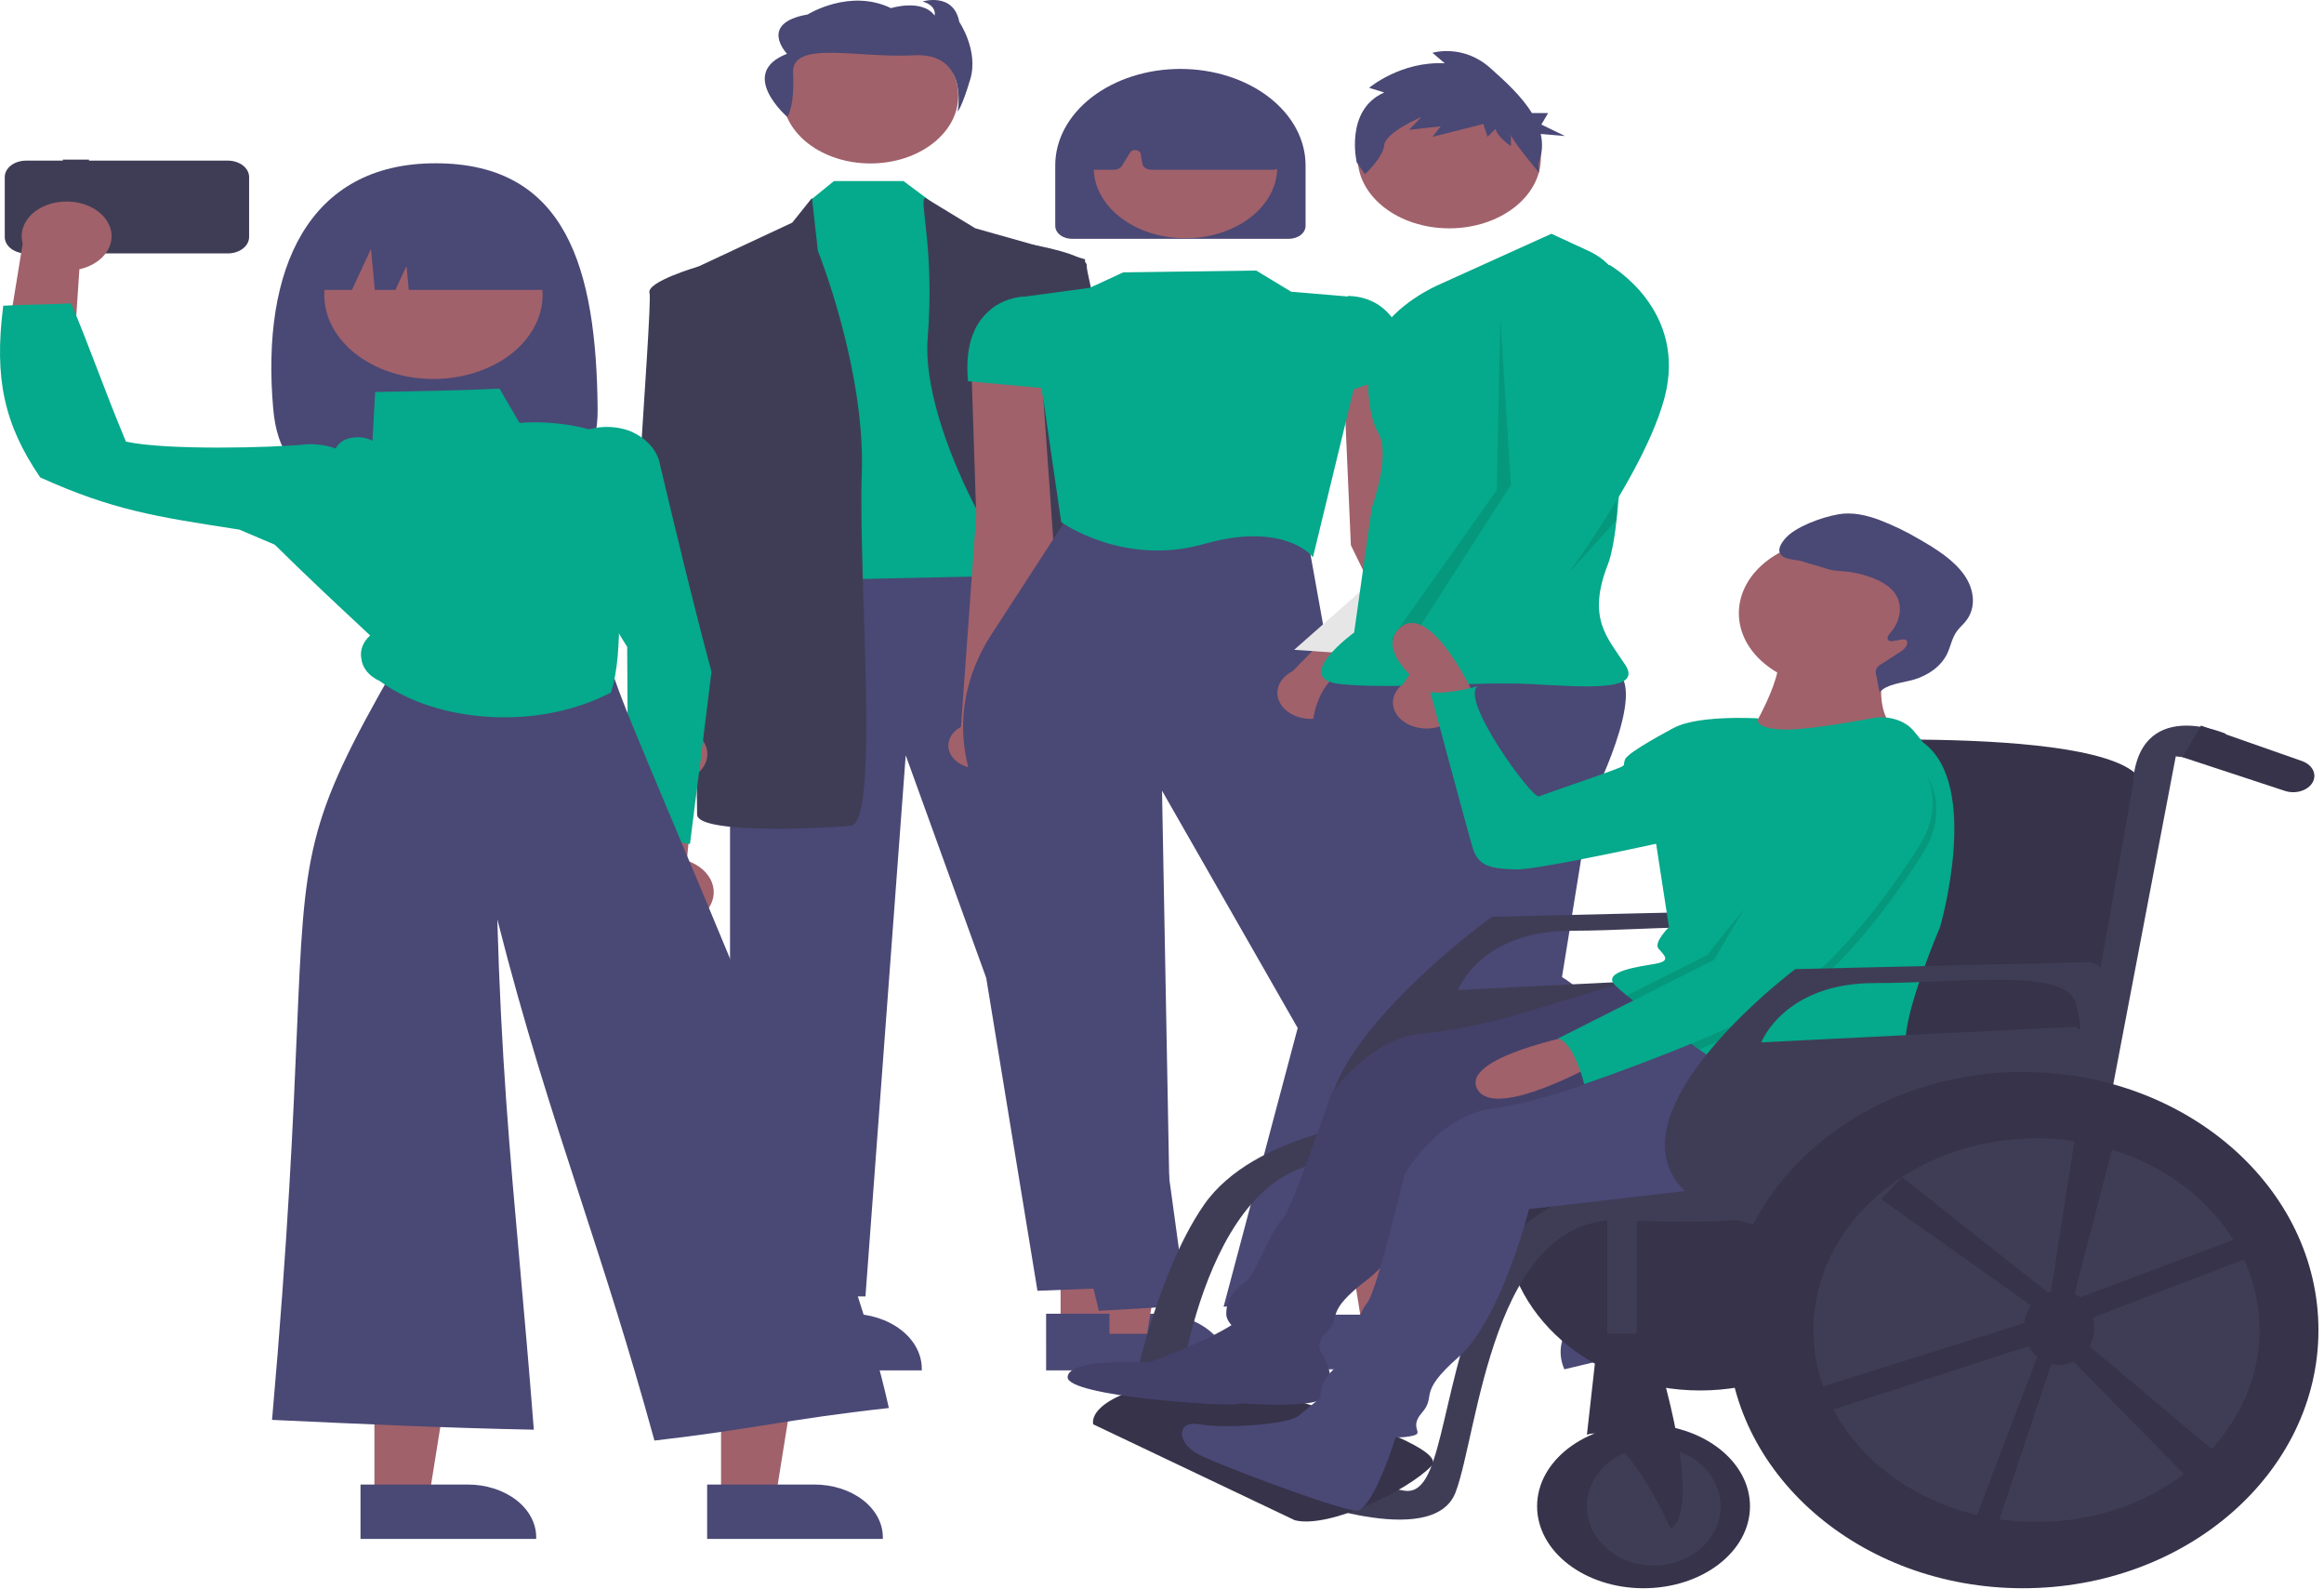 <svg width="335" height="229" viewBox="0 0 335 229" fill="none" xmlns="http://www.w3.org/2000/svg">
    <path d="M152.883 191.393H161.068L164.962 167.087L152.882 167.088L152.883 191.393Z" fill="#A0616A"/>
    <path d="M150.795 189.336L166.914 189.335H166.915C169.639 189.336 172.252 190.169 174.178 191.652C176.105 193.135 177.187 195.147 177.187 197.244V197.501L150.796 197.502L150.795 189.336Z"
          fill="#4A4875"/>
    <path d="M108.568 191.393H116.753L120.646 167.087L108.566 167.088L108.568 191.393Z" fill="#A0616A"/>
    <path d="M106.48 189.336L122.599 189.335H122.599C125.324 189.336 127.936 190.169 129.863 191.652C131.789 193.135 132.871 195.147 132.872 197.244V197.501L106.48 197.502L106.48 189.336Z"
          fill="#4A4875"/>
    <path d="M105.233 81.232V145.408L107.343 186.838H124.753L130.556 108.852L142.162 140.94L149.548 186.026L170.651 185.214L156.407 81.232H105.233Z"
          fill="#4A4875"/>
    <path d="M125.471 23.555C132.464 23.555 138.133 19.19 138.133 13.806C138.133 8.423 132.464 4.058 125.471 4.058C118.478 4.058 112.81 8.423 112.81 13.806C112.81 19.19 118.478 23.555 125.471 23.555Z"
          fill="#A0616A"/>
    <path d="M120.21 26.094L116.839 28.835L113.674 83.669L151.13 82.857L142.162 34.928L134.249 29.089L130.233 26.094H120.21Z"
          fill="#05A98B"/>
    <path d="M114.202 32.084L117.045 28.532L117.895 36.146C117.895 36.146 124.753 53.206 124.225 68.234C123.698 83.263 126.863 118.6 122.643 119.007C118.422 119.413 100.485 120.225 100.485 117.382C100.485 114.539 99.43 38.989 99.43 38.989L114.202 32.084Z"
          fill="#3F3D56"/>
    <path d="M133.399 28.532L140.58 32.897L156.407 37.365C156.407 37.365 156.407 89.356 159.572 101.541C162.737 113.726 168.541 114.945 161.155 115.351C153.769 115.757 154.296 113.726 154.296 113.726C154.296 113.726 159.572 93.417 152.714 89.356C145.855 85.294 132.666 61.735 133.722 48.738C134.777 35.74 132.344 28.532 133.399 28.532Z"
          fill="#3F3D56"/>
    <path d="M113.493 16.856C113.493 16.856 114.569 15.402 114.318 10.543C114.068 5.683 123.679 8.432 131.709 7.968C139.74 7.505 138.04 16.081 138.04 16.081C138.04 16.081 138.619 15.571 139.86 11.432C141.1 7.293 138.284 3.168 138.284 3.168C137.454 -1.181 132.984 0.213 132.984 0.213C135.137 0.858 134.723 2.238 134.723 2.238C132.901 -0.222 128.431 1.172 128.431 1.172C122.469 -1.709 116.427 2.084 116.427 2.084C109.224 3.343 113.448 7.753 113.448 7.753C106.205 10.571 113.493 16.856 113.493 16.856Z"
          fill="#4A4875"/>
    <path d="M100.502 111.509C101.039 111.072 101.445 110.55 101.691 109.98C101.937 109.409 102.018 108.804 101.928 108.207C101.838 107.61 101.578 107.035 101.168 106.524C100.759 106.012 100.208 105.576 99.555 105.246L101.836 96.014L94.888 93.579L91.905 106.65C91.257 107.531 91.052 108.564 91.327 109.554C91.603 110.543 92.341 111.421 93.401 112.02C94.46 112.619 95.769 112.897 97.078 112.803C98.386 112.709 99.605 112.248 100.502 111.509Z"
          fill="#A0616A"/>
    <path d="M102.068 38.989L100.667 38.411C100.667 38.411 93.099 40.614 93.627 42.239C94.154 43.863 89.406 100.728 90.989 102.759C92.572 104.79 105.233 103.165 105.233 103.165L102.068 38.989Z"
          fill="#3F3D56"/>
    <path d="M162.293 107.68C161.683 107.305 161.188 106.831 160.841 106.292C160.495 105.754 160.306 105.163 160.288 104.562C160.27 103.961 160.424 103.364 160.738 102.814C161.052 102.263 161.519 101.773 162.106 101.376L158.188 92.477L164.632 89.325L169.935 101.952C170.735 102.756 171.124 103.757 171.029 104.766C170.934 105.776 170.361 106.723 169.419 107.429C168.477 108.135 167.231 108.551 165.918 108.597C164.605 108.643 163.315 108.317 162.293 107.68Z"
          fill="#FFB7B7"/>
    <path d="M156.109 99.921C156.109 99.921 168.941 100.182 170.143 98.002C171.346 95.822 156.424 40.01 156.655 38.344C156.885 36.679 148.994 35.303 148.994 35.303L147.711 36.025L156.109 99.921Z"
          fill="#3F3D56"/>
    <path d="M212.822 102.433L204.878 72.462L201.388 50.326L193.657 54.177L194.725 78.571L207.065 103.846C206.668 104.427 206.505 105.086 206.596 105.739C206.688 106.393 207.029 107.01 207.577 107.513C208.126 108.016 208.856 108.383 209.675 108.566C210.495 108.749 211.366 108.74 212.179 108.54C212.992 108.341 213.71 107.96 214.24 107.446C214.771 106.931 215.091 106.307 215.16 105.652C215.229 104.998 215.044 104.342 214.627 103.769C214.211 103.195 213.583 102.73 212.822 102.433Z"
          fill="#A0616A"/>
    <path d="M138.52 104.75L140.719 74.208L139.991 51.917L150.212 54.861L151.918 79.115L144.483 105.503C144.985 106.034 145.271 106.668 145.304 107.324C145.337 107.981 145.116 108.63 144.668 109.189C144.221 109.748 143.568 110.193 142.792 110.465C142.015 110.738 141.152 110.827 140.31 110.72C139.468 110.614 138.686 110.317 138.064 109.868C137.441 109.419 137.007 108.837 136.815 108.197C136.623 107.557 136.683 106.888 136.986 106.274C137.29 105.66 137.824 105.129 138.52 104.75Z"
          fill="#A0616A"/>
    <path d="M159.927 193.545H165.149L167.634 178.035L159.926 178.036L159.927 193.545Z" fill="#A0616A"/>
    <path d="M158.595 192.232L168.88 192.232C170.618 192.232 172.286 192.764 173.515 193.71C174.744 194.656 175.435 195.94 175.435 197.278V197.442L158.595 197.443L158.595 192.232Z"
          fill="#4A4875"/>
    <path d="M179.708 191.766L184.87 192.38L190.405 177.345L182.787 176.438L179.708 191.766Z" fill="#A0616A"/>
    <path d="M178.652 190.311L188.817 191.522C190.535 191.727 192.077 192.448 193.104 193.528C194.131 194.608 194.558 195.958 194.292 197.281L194.26 197.443L177.618 195.461L178.652 190.311Z"
          fill="#4A4875"/>
    <path d="M158.393 188.914L158.366 188.802L139.459 110.099C137.958 103.781 139.155 97.258 142.871 91.507L154.315 73.886L188.461 77.448L192.491 99.882L206.852 142.679L206.838 142.714L188.438 187.712L176.38 188.322L187.061 148.155L167.503 113.953L168.882 188.302L158.393 188.914Z"
          fill="#4A4875"/>
    <path d="M189.256 80.319L189.03 80.047C188.99 79.998 184.842 75.187 173.555 78.4C162.033 81.68 153.105 75.345 153.016 75.28L152.972 75.248L150.363 57.342L147.282 42.805L157.088 41.481L161.909 39.254L181.079 38.991L186.123 42.046L194.405 42.741L195.164 55.986L195.16 56.001L189.256 80.319Z"
          fill="#05A98B"/>
    <path d="M192.003 57.267V45.926L194.332 42.653L194.427 42.651C196.26 42.704 197.993 43.31 199.25 44.339C201.593 46.171 202.654 49.224 202.405 53.413L202.4 53.49L192.003 57.267Z"
          fill="#05A98B"/>
    <path d="M151.409 56.035L139.538 54.938L139.529 54.833C139.124 50.275 140.157 46.892 142.6 44.778C143.826 43.647 145.565 42.918 147.464 42.738L147.532 42.736L150.746 44.985L151.409 56.035Z"
          fill="#05A98B"/>
    <path d="M185.771 34.421H154.535C153.893 34.421 153.277 34.224 152.822 33.874C152.368 33.525 152.112 33.05 152.112 32.556V23.848C152.108 22.022 152.571 20.213 153.476 18.525C154.381 16.837 155.709 15.303 157.385 14.011C159.061 12.719 161.051 11.693 163.242 10.994C165.433 10.294 167.781 9.934 170.153 9.934C172.525 9.934 174.874 10.294 177.065 10.994C179.255 11.693 181.246 12.719 182.921 14.011C184.597 15.303 185.925 16.837 186.83 18.525C187.735 20.213 188.199 22.022 188.195 23.848V32.556C188.194 33.05 187.939 33.525 187.484 33.874C187.03 34.224 186.414 34.421 185.771 34.421Z"
          fill="#4A4875"/>
    <path d="M170.879 34.336C178.184 34.336 184.106 29.776 184.106 24.151C184.106 18.527 178.184 13.967 170.879 13.967C163.573 13.967 157.651 18.527 157.651 24.151C157.651 29.776 163.573 34.336 170.879 34.336Z"
          fill="#A0616A"/>
    <path d="M183.451 24.47H165.988C165.66 24.469 165.343 24.377 165.097 24.21C164.851 24.043 164.693 23.812 164.652 23.561L164.426 22.169C164.404 22.035 164.326 21.91 164.204 21.813C164.082 21.716 163.923 21.653 163.75 21.632C163.576 21.611 163.399 21.634 163.244 21.697C163.09 21.76 162.966 21.861 162.892 21.983L161.747 23.872C161.638 24.05 161.466 24.201 161.25 24.307C161.034 24.413 160.783 24.469 160.527 24.47H157.874C157.687 24.47 157.501 24.44 157.329 24.381C157.158 24.323 157.004 24.237 156.878 24.13C156.752 24.023 156.656 23.897 156.597 23.76C156.537 23.623 156.516 23.478 156.534 23.334L157.58 14.923C157.602 14.743 157.685 14.57 157.82 14.422C157.955 14.274 158.137 14.156 158.349 14.079C166.347 11.204 174.457 11.208 182.455 14.089C182.658 14.163 182.834 14.274 182.967 14.413C183.1 14.552 183.186 14.714 183.217 14.885L184.784 23.286C184.812 23.433 184.798 23.583 184.743 23.725C184.689 23.868 184.595 24 184.469 24.112C184.343 24.224 184.186 24.314 184.011 24.376C183.835 24.438 183.644 24.47 183.451 24.47Z"
          fill="#4A4875"/>
    <path d="M190.637 103.385C191.302 103.203 191.909 102.912 192.412 102.53C192.916 102.149 193.305 101.688 193.551 101.178C193.798 100.669 193.897 100.124 193.841 99.582C193.784 99.039 193.574 98.513 193.225 98.041L204.547 88.104L195.709 87.165L186.313 96.745C185.32 97.249 184.602 98.016 184.294 98.9C183.987 99.785 184.111 100.725 184.644 101.544C185.177 102.362 186.082 103.002 187.186 103.341C188.291 103.68 189.518 103.696 190.637 103.385Z"
          fill="#A0616A"/>
    <path d="M204.291 191.451L196.395 191.451L192.638 168.001L204.293 168.002L204.291 191.451Z" fill="#A0616A"/>
    <path d="M206.305 197.344L180.844 197.344V197.096C180.844 195.072 181.888 193.132 183.747 191.701C185.605 190.27 188.126 189.466 190.754 189.466H190.755L206.306 189.466L206.305 197.344Z"
          fill="#4A4875"/>
    <path d="M245.626 186.364L238.084 188.166L225.465 166.629L236.595 163.969L245.626 186.364Z" fill="#A0616A"/>
    <path d="M249.818 191.532L225.502 197.345L225.407 197.108C224.628 195.175 224.877 193.083 226.101 191.293C227.325 189.502 229.422 188.159 231.932 187.558L231.933 187.558L246.784 184.008L249.818 191.532Z"
          fill="#4A4875"/>
    <path d="M198.244 83.339L186.55 93.651L195.705 94.285L198.244 83.339Z" fill="#E6E6E6"/>
    <path d="M193.674 96.631C193.674 96.631 189.612 98.195 189.104 105.232C188.597 112.269 190.628 130.644 190.628 130.644C190.628 130.644 188.597 138.853 190.628 146.281C192.659 153.709 188.597 180.682 191.136 180.682C193.674 180.682 206.876 181.855 207.384 180.682C207.892 179.509 208.4 161.917 208.4 161.917C208.4 161.917 212.462 152.926 208.4 147.454C208.4 147.454 222.583 166.522 231.756 181.074C233.764 184.259 249.02 180.683 246.482 177.164C243.943 173.646 237.85 157.618 237.85 157.618C237.85 157.618 233.28 145.89 225.156 140.808L229.218 115.788C229.218 115.788 237.85 98.978 232.773 96.632C227.697 94.287 193.674 96.631 193.674 96.631Z"
          fill="#4A4875"/>
    <path d="M208.907 32.908C216.198 32.908 222.109 28.358 222.109 22.744C222.109 17.131 216.198 12.58 208.907 12.58C201.616 12.58 195.706 17.131 195.706 22.744C195.706 28.358 201.616 32.908 208.907 32.908Z"
          fill="#A0616A"/>
    <path d="M223.632 33.69L207.22 41.118C207.22 41.118 200.936 43.843 198.589 48.546C196.086 53.558 197.541 60.615 198.589 62.228C200.619 65.356 197.737 73.174 197.737 73.174L195.198 91.157C195.198 91.157 186.059 97.803 193.167 98.585C200.276 99.367 212.97 98.194 220.586 98.585C228.203 98.976 236.834 99.758 234.296 95.848C231.757 91.937 228.711 89.202 231.757 81.384C234.141 75.266 234.038 52.39 233.88 42.73C233.858 41.403 233.396 40.103 232.538 38.952C231.679 37.802 230.452 36.84 228.974 36.158L223.632 33.69Z"
          fill="#05A98B"/>
    <path opacity="0.1"
          d="M216.272 46.005L217.795 69.852L203.033 92.869L200.529 92.135L215.762 70.634L216.272 46.005Z"
          fill="black"/>
    <path opacity="0.1" d="M233.026 74.934V72.197L215.764 94.09L233.026 74.934Z" fill="black"/>
    <path d="M199.538 13.328L197.357 12.657C197.357 12.657 201.921 8.789 208.269 9.125L206.483 7.611C206.483 7.611 210.848 6.266 214.817 9.797C216.903 11.654 219.316 13.836 220.822 16.294H223.16L222.184 17.948L225.598 19.602L222.094 19.306C222.426 20.734 222.312 22.202 221.762 23.589L221.859 24.896C221.859 24.896 217.794 20.055 217.794 19.383V21.065C217.794 21.065 215.612 19.551 215.612 18.542L214.421 19.72L213.826 17.87L206.485 19.72L207.674 18.205L203.11 18.71L204.896 16.86C204.896 16.86 199.737 19.046 199.539 20.897C199.341 22.747 196.762 25.101 196.762 25.101L195.571 23.419C195.571 23.419 193.786 15.851 199.538 13.328Z"
          fill="#4A4875"/>
    <path d="M208.078 104.491C208.692 104.222 209.221 103.852 209.629 103.408C210.036 102.964 210.313 102.456 210.438 101.921C210.563 101.386 210.535 100.836 210.355 100.311C210.174 99.785 209.846 99.296 209.394 98.878L218.245 87.552L209.331 87.836L202.292 98.548C201.431 99.18 200.901 100.033 200.803 100.945C200.704 101.857 201.043 102.766 201.757 103.499C202.47 104.231 203.507 104.737 204.672 104.92C205.838 105.103 207.049 104.95 208.078 104.491Z"
          fill="#A0616A"/>
    <path d="M228.203 38.773L232.011 38.187C232.011 38.187 243.435 44.637 239.881 57.538C236.326 70.439 220.586 89.985 220.586 89.985C220.586 89.985 217.031 93.504 216.016 94.285C215.002 95.067 212.97 94.285 213.985 95.458C215.001 96.631 212.462 97.413 212.462 97.413C212.462 97.413 201.291 97.413 202.307 94.285C203.322 91.158 220.586 68.873 220.586 68.873L218.048 48.154C218.048 48.154 216.016 37.991 228.203 38.773Z"
          fill="#05A98B"/>
    <path d="M9.057 23V23.149H3.755C2.941 23.149 2.161 23.398 1.585 23.841C1.01 24.284 0.687 24.885 0.687 25.511V34.159C0.687 34.786 1.01 35.387 1.585 35.83C2.161 36.273 2.941 36.522 3.755 36.522H32.84C33.654 36.522 34.434 36.273 35.01 35.83C35.585 35.387 35.909 34.786 35.909 34.159V25.511C35.909 24.885 35.585 24.284 35.01 23.841C34.434 23.398 33.654 23.149 32.84 23.149H12.831V23L9.057 23Z"
          fill="#3F3D56"/>
    <path d="M86.148 58.918C86.271 71.681 75.68 69.751 62.766 69.751C49.853 69.751 40.51 71.652 39.384 58.918C37.595 38.685 44.498 23.532 62.766 23.532C81.664 23.532 85.953 38.685 86.148 58.918Z"
          fill="#4A4875"/>
    <path d="M15.425 31.848C15.842 32.498 16.069 33.211 16.09 33.935C16.111 34.66 15.925 35.38 15.546 36.043C15.166 36.707 14.602 37.298 13.894 37.776C13.185 38.254 12.35 38.606 11.445 38.808L10.267 56.41L0.687 50.981L3.274 35.099C2.934 33.906 3.174 32.659 3.948 31.594C4.722 30.529 5.976 29.719 7.474 29.318C8.972 28.918 10.608 28.954 12.074 29.42C13.539 29.886 14.731 30.75 15.425 31.848Z"
          fill="#A0616A"/>
    <path d="M101.817 131.319C102.337 130.714 102.678 130.029 102.817 129.312C102.956 128.595 102.888 127.863 102.62 127.168C102.352 126.473 101.889 125.832 101.264 125.29C100.639 124.747 99.867 124.317 99.003 124.029L100.701 106.453L90.312 110.914L90.292 126.921C89.76 128.071 89.795 129.331 90.389 130.462C90.983 131.594 92.096 132.519 93.517 133.061C94.938 133.603 96.567 133.725 98.097 133.404C99.626 133.083 100.95 132.341 101.817 131.319Z"
          fill="#A0616A"/>
    <path d="M53.972 215.925L61.825 215.925L65.561 192.602L53.97 192.602L53.972 215.925Z" fill="#A0616A"/>
    <path d="M51.968 213.951L67.434 213.951H67.435C68.729 213.951 70.011 214.147 71.207 214.528C72.403 214.91 73.489 215.469 74.405 216.173C75.32 216.878 76.046 217.714 76.541 218.635C77.037 219.556 77.291 220.543 77.291 221.539V221.786L51.968 221.787L51.968 213.951Z"
          fill="#4A4875"/>
    <path d="M103.938 215.925L111.791 215.925L115.528 192.602L103.937 192.602L103.938 215.925Z" fill="#A0616A"/>
    <path d="M101.935 213.951L117.401 213.951H117.402C118.696 213.951 119.978 214.147 121.174 214.528C122.369 214.91 123.456 215.469 124.371 216.173C125.286 216.878 126.012 217.714 126.508 218.635C127.003 219.556 127.258 220.543 127.258 221.539V221.786L101.935 221.787L101.935 213.951Z"
          fill="#4A4875"/>
    <path d="M99.455 121.635L99.114 121.587C96.253 121.189 93.358 120.786 90.812 120.364L90.56 120.322L90.559 120.124C90.516 111.184 90.472 102.246 90.408 93.226C84.328 83.791 81.772 73.24 83.025 62.752L83.039 62.641L83.157 62.576C84.265 61.983 85.558 61.629 86.903 61.549C88.248 61.469 89.597 61.666 90.81 62.12C91.996 62.62 93.011 63.331 93.769 64.193C94.526 65.056 95.005 66.045 95.165 67.079C97.48 76.793 99.877 86.852 102.55 96.764L102.56 96.801L102.555 96.838C101.565 104.922 100.541 113.281 99.49 121.369L99.455 121.635Z"
          fill="#05A98B"/>
    <path d="M94.336 207.613L94.273 207.386C90.599 194.006 87.052 183.11 83.623 172.573C79.512 159.945 75.617 147.979 71.685 132.494C72.225 152.022 73.48 166.051 74.921 182.177C75.572 189.458 76.246 196.988 76.928 205.778L76.949 206.046L76.601 206.039C64.309 205.797 51.716 205.212 39.538 204.647L39.215 204.633L39.237 204.384C41.543 178.218 42.266 161.215 42.793 148.8C43.906 122.607 44.077 118.581 56.75 96.413C57.23 95.572 60.096 93.087 63.247 93.466L88.18 96.453L88.224 96.622C88.928 99.351 92.419 107.63 97.251 119.09C107.582 143.587 123.193 180.607 128.07 202.674L128.125 202.924L127.799 202.959C120.715 203.734 115.617 204.542 110.687 205.322C106.022 206.061 101.199 206.824 94.634 207.578L94.336 207.613Z"
          fill="#4A4875"/>
    <path d="M72.665 103.378C66.01 103.378 59.433 101.601 54.717 98.139C53.98 97.809 53.357 97.347 52.9 96.793C52.443 96.239 52.166 95.608 52.092 94.954C51.971 94.355 52.022 93.743 52.24 93.161C52.459 92.578 52.841 92.04 53.359 91.583C48.736 87.275 43.963 82.822 39.394 78.288L39.268 78.163L39.414 77.948C42.403 73.55 45.495 69.004 48.463 64.511C48.67 64.119 49.01 63.778 49.447 63.523C49.885 63.268 50.404 63.108 50.95 63.061C51.424 62.992 51.911 62.998 52.382 63.08C52.852 63.16 53.297 63.315 53.687 63.532L53.693 63.423C53.817 61.149 53.942 58.874 54.069 56.718L54.083 56.488L54.382 56.483C60.09 56.386 65.992 56.285 71.789 56.021L72.01 56.011L74.885 60.949C79.555 60.6 84.255 61.334 88.378 63.058L88.568 63.136L88.546 63.301C87.39 71.788 87.641 80.354 89.295 88.792C89.205 92.644 89.108 96.582 88.093 99.721L88.064 99.813L87.962 99.866C83.43 102.181 78.104 103.404 72.665 103.378Z"
          fill="#05A98B"/>
    <path d="M48.17 81.953L47.787 81.818C43.316 80.091 38.83 78.175 34.492 76.322L33.893 76.232C22.471 74.467 16.18 73.495 5.876 68.843L5.797 68.806L5.754 68.744C0.595 61.155 -0.844 54.522 0.444 44.27L0.47 44.064L0.737 44.048C1.854 43.978 3.675 43.931 5.435 43.886C7.148 43.842 8.919 43.797 10.005 43.731L10.257 43.716L10.335 43.901C11.685 47.111 12.832 50.105 14.046 53.276C15.295 56.535 16.585 59.904 18.156 63.647C23.91 64.92 39.334 64.54 44.13 64.037C45.564 63.955 47.002 64.153 48.312 64.611C49.621 65.07 50.759 65.774 51.623 66.66L51.712 66.745L51.689 66.854C50.633 71.815 49.421 76.805 48.248 81.631L48.17 81.953Z"
          fill="#05A98B"/>
    <path d="M76.284 48.314C80.452 42.443 77.65 35.083 70.025 31.874C62.401 28.665 52.841 30.823 48.673 36.693C44.505 42.563 47.307 49.923 54.932 53.132C62.556 56.341 72.116 54.184 76.284 48.314Z"
          fill="#A0616A"/>
    <path d="M44.51 41.781H50.733L53.478 35.862L54.027 41.781H57.001L58.603 38.328L58.923 41.781H81.023C81.023 38.38 79.269 35.118 76.145 32.713C73.022 30.308 68.785 28.957 64.368 28.957H61.165C56.748 28.957 52.511 30.308 49.388 32.713C46.264 35.118 44.51 38.38 44.51 41.781Z"
          fill="#4A4875"/>
    <path d="M245.075 200.394C260.671 200.394 273.314 189.355 273.314 175.737C273.314 162.119 260.671 151.08 245.075 151.08C229.48 151.08 216.837 162.119 216.837 175.737C216.837 189.355 229.48 200.394 245.075 200.394Z"
          fill="#36334A"/>
    <path d="M257.481 131.123L215.042 132.128C215.042 132.128 171.504 163.587 202.517 172.133C202.517 172.133 246.708 173.6 255.849 168.071C255.849 168.071 267.275 133.385 257.481 131.123ZM255.522 140.423L210.145 142.685C210.145 142.685 213.409 134.139 226.468 134.139C239.526 134.139 254.217 131.877 255.522 137.155C256.828 142.434 255.522 140.423 255.522 140.423Z"
          fill="#3F3D56"/>
    <path d="M300.9 150.979L245.075 149.471L258.134 106.994C258.134 106.994 310.367 103.978 309.061 114.283C307.755 124.588 300.9 150.979 300.9 150.979Z"
          fill="#36334A"/>
    <path d="M247.008 171.285C247.008 171.285 213.409 175.863 201.33 162.29C189.251 148.717 247.034 156.006 247.034 156.006L251.931 166.312L247.008 171.285Z"
          fill="#36334A"/>
    <path d="M236.914 228.896C245.388 228.896 252.257 223.607 252.257 217.083C252.257 210.559 245.388 205.27 236.914 205.27C228.44 205.27 221.57 210.559 221.57 217.083C221.57 223.607 228.44 228.896 236.914 228.896Z"
          fill="#36334A"/>
    <path d="M238.383 225.629C243.702 225.629 248.014 221.803 248.014 217.083C248.014 212.363 243.702 208.537 238.383 208.537C233.065 208.537 228.753 212.363 228.753 217.083C228.753 221.803 233.065 225.629 238.383 225.629Z"
          fill="#3F3D56"/>
    <path d="M320.814 105.737C320.814 105.737 308.082 100.208 307.429 113.278L296.656 174.103H301.226L313.632 109.005C313.632 109.005 319.834 109.759 320.814 109.759C321.793 109.759 320.814 105.737 320.814 105.737Z"
          fill="#3F3D56"/>
    <path d="M333.5 112.449C333.384 112.771 333.179 113.071 332.899 113.328C332.62 113.585 332.273 113.793 331.88 113.938C331.488 114.083 331.06 114.162 330.625 114.17C330.19 114.177 329.758 114.113 329.358 113.981L314.588 109.119L317.268 104.576L331.824 109.68C332.486 109.912 333.018 110.319 333.326 110.826C333.633 111.334 333.695 111.909 333.5 112.449Z"
          fill="#36334A"/>
    <path d="M243.77 169.831C243.77 169.831 220.265 167.82 213.736 185.163C207.206 202.505 207.859 215.827 202.31 214.821C196.76 213.816 185.007 210.297 185.007 210.297L185.987 215.575C185.987 215.575 206.554 223.618 209.818 215.073C213.083 206.527 215.041 175.109 233.65 175.863C252.258 176.617 255.522 175.109 255.522 175.109L243.77 169.831Z"
          fill="#3F3D56"/>
    <path d="M199.045 161.536C199.045 161.536 180.763 163.295 173.581 173.6C166.399 183.906 162.808 202.505 162.808 202.505H169.664C169.664 202.505 173.581 165.557 194.148 167.568L199.045 161.536Z"
          fill="#3F3D56"/>
    <path d="M186.64 219.094L157.585 205.27C157.585 205.27 155.953 200.243 174.561 198.232C174.561 198.232 209.742 207.705 206.352 211.263C202.963 214.821 191.537 220.351 186.64 219.094Z"
          fill="#36334A"/>
    <path d="M240.582 139.64C241.477 140.391 257.941 152.451 257.941 152.451C257.941 152.451 256.304 160.868 238.689 161.913L209.331 163.654C209.331 163.654 203.781 179.333 197.184 184.343C190.586 189.354 193.614 189.633 191.138 192.075C188.662 194.517 192.137 195.172 188.378 195.409C184.619 195.647 176.854 192.148 176.769 189.441C176.685 186.735 178.877 185.185 179.852 184.496C180.826 183.807 183.298 177.219 184.779 175.826C186.261 174.432 191.87 157.674 191.87 157.674C191.87 157.674 197.468 149.567 205.229 148.92C212.991 148.273 221.625 145.367 221.625 145.367"
          fill="#4A4875"/>
    <path opacity="0.1"
          d="M240.582 139.64C241.477 140.391 257.941 152.451 257.941 152.451C257.941 152.451 256.304 160.868 238.689 161.913L209.331 163.654C209.331 163.654 203.781 179.333 197.184 184.343C190.586 189.354 193.614 189.633 191.138 192.075C188.662 194.517 192.137 195.172 188.378 195.409C184.619 195.647 176.854 192.148 176.769 189.441C176.685 186.735 178.877 185.185 179.852 184.496C180.826 183.807 183.298 177.219 184.779 175.826C186.261 174.432 191.87 157.674 191.87 157.674C191.87 157.674 197.468 149.567 205.229 148.92C212.991 148.273 221.625 145.367 221.625 145.367"
          fill="black"/>
    <path d="M212.104 99.39C212.104 99.39 205.925 86.464 201.696 90.583C197.467 94.701 208.501 101.464 208.501 101.464L212.104 99.39Z"
          fill="#A0616A"/>
    <path d="M244.65 106.137L241.132 104.991C241.132 104.991 234.675 108.351 234.25 109.441C233.825 110.532 234.746 110.15 232.21 111.11C229.673 112.07 222.745 114.393 221.824 114.775C220.903 115.156 210.474 100.951 212.968 98.912C212.968 98.912 208.3 100.207 206.175 99.716C206.175 99.716 211.48 119.519 212.287 122.203C213.095 124.886 214.979 125.203 218.493 125.301C222.007 125.4 243.345 120.58 243.345 120.58L244.65 106.137Z"
          fill="#05A98B"/>
    <path d="M189.612 191.247C189.612 191.247 189.434 194.056 190.043 194.379C190.652 194.702 194.416 201.538 188.618 202.197C182.82 202.857 179.636 201.998 178.234 202.361C176.832 202.724 153.719 201.256 153.897 198.447C154.075 195.637 165.631 196.371 165.631 196.371C165.631 196.371 177.078 192.207 179.222 189.61C181.365 187.013 189.612 191.247 189.612 191.247Z"
          fill="#4A4875"/>
    <path opacity="0.1"
          d="M189.612 191.247C189.612 191.247 189.434 194.056 190.043 194.379C190.652 194.702 194.416 201.538 188.618 202.197C182.82 202.857 179.636 201.998 178.234 202.361C176.832 202.724 153.719 201.256 153.897 198.447C154.075 195.637 165.631 196.371 165.631 196.371C165.631 196.371 177.078 192.207 179.222 189.61C181.365 187.013 189.612 191.247 189.612 191.247Z"
          fill="black"/>
    <path d="M201.537 206.045C201.537 206.045 198.022 217.836 195.444 217.716C192.865 217.596 174.661 210.775 172.421 209.424C169.545 207.69 169.659 204.624 172.96 205.268C176.261 205.912 185.598 205.334 187.185 204.036L191.266 200.699L201.537 206.045Z"
          fill="#4A4875"/>
    <path d="M237.576 140.531C238.539 141.229 267.837 160.365 267.837 160.365C267.837 160.365 267 168.852 249.53 170.879L220.414 174.259C220.414 174.259 216.36 190.207 210.252 195.573C204.145 200.94 207.191 201.049 204.952 203.623C202.713 206.198 206.241 206.656 202.515 207.103C198.789 207.55 190.713 204.495 190.373 201.801C190.033 199.106 192.074 197.437 192.981 196.696C193.888 195.954 195.73 189.245 197.077 187.773C198.423 186.3 202.435 169.272 202.435 169.272C202.435 169.272 207.253 160.873 214.932 159.794C222.612 158.714 230.949 155.332 230.949 155.332"
          fill="#4A4875"/>
    <path d="M264.545 99.075C272.217 99.075 278.437 94.287 278.437 88.379C278.437 82.472 272.217 77.684 264.545 77.684C256.872 77.684 250.653 82.472 250.653 88.379C250.653 94.287 256.872 99.075 264.545 99.075Z"
          fill="#A0616A"/>
    <path d="M271.826 95.056C271.826 95.056 269.743 101.59 272.916 104.939C276.09 108.288 251.692 106.694 251.692 106.694C251.692 106.694 258.295 96.091 255.859 93.626C253.422 91.16 271.826 95.056 271.826 95.056Z"
          fill="#A0616A"/>
    <path d="M240.64 105.329C237.693 107.74 238.697 121.408 238.697 121.408L240.58 133.615C240.58 133.615 238.327 135.829 239.064 136.713C239.801 137.597 241.005 138.469 238.681 138.884C236.357 139.298 231.002 139.963 232.716 141.905C233.276 142.455 233.875 142.981 234.512 143.479C235.058 143.924 235.707 144.441 236.444 145.016C238.167 146.356 240.359 148.004 242.79 149.742C243.479 150.237 244.185 150.737 244.908 151.242C254.185 157.703 265.72 164.541 268.106 161.259C272.102 155.762 274.88 154.977 274.696 150.297C274.512 145.617 279.657 133.607 279.657 133.607C279.657 133.607 285.639 113.11 277.209 107.001L275.891 105.378C275.279 104.623 274.375 104.036 273.305 103.699C272.236 103.362 271.056 103.293 269.933 103.501C265.818 104.257 259.511 105.303 256.778 105.134C252.556 104.872 253.482 103.535 253.482 103.535C253.482 103.535 243.588 102.919 240.64 105.329Z"
          fill="#05A98B"/>
    <path d="M227.614 149.05C227.614 149.05 210.427 152.332 212.949 156.957C215.47 161.583 230.348 153.13 230.348 153.13L227.614 149.05Z"
          fill="#A0616A"/>
    <path d="M272.233 92.292C271.891 91.973 272.229 91.507 272.527 91.163C274.122 89.319 274.427 86.694 272.672 84.938C271.98 84.284 271.115 83.751 270.135 83.375C268.758 82.813 267.255 82.458 265.706 82.329C264.882 82.32 264.067 82.196 263.3 81.964C262.816 81.775 260.53 81.158 260.039 80.979C258.96 80.584 257.459 80.754 256.768 80.004C256.107 79.287 256.724 78.304 257.367 77.576C258.83 75.918 262.531 74.544 265.073 74.109C267.001 73.779 269.014 74.243 270.801 74.892C272.862 75.678 274.816 76.62 276.636 77.702C279.137 79.128 281.6 80.709 283.101 82.807C284.603 84.905 284.964 87.638 283.268 89.646C282.915 90.065 282.483 90.442 282.152 90.871C281.345 91.918 281.199 93.184 280.629 94.32C280.204 95.15 279.559 95.902 278.734 96.528C277.909 97.153 276.922 97.639 275.838 97.954C274.101 98.448 271.964 98.585 270.938 99.772L270.458 97.297C270.334 96.985 270.351 96.649 270.509 96.346C270.667 96.043 270.955 95.79 271.325 95.631L273.786 94.035C274.277 93.778 274.649 93.409 274.85 92.979C275.382 91.269 272.803 92.824 272.233 92.292Z"
          fill="#4A4875"/>
    <path opacity="0.1"
          d="M247.593 139.397L236.444 145.016C238.655 146.737 241.641 148.965 244.908 151.242C248.003 149.959 251.159 148.57 253.982 147.175C264.312 142.071 273.168 129.254 277.136 123.036C281.104 116.819 277.874 112.03 277.874 112.03C275.246 111.133 272.464 110.531 269.614 110.24C264.443 109.64 247.593 139.397 247.593 139.397Z"
          fill="black"/>
    <path opacity="0.1"
          d="M246.12 137.63L234.511 143.479C235.058 143.924 235.707 144.44 236.444 145.016C238.167 146.356 240.359 148.004 242.79 149.742C246.088 148.386 249.49 146.9 252.509 145.408C262.838 140.304 271.695 127.487 275.663 121.269C279.631 115.052 268.955 117.282 268.955 117.282C268.955 117.282 274.495 115.351 269.323 114.751C264.152 114.15 246.12 137.63 246.12 137.63Z"
          fill="black"/>
    <path d="M277.364 110.961C277.364 110.961 280.594 115.75 276.626 121.967C272.658 128.185 263.802 141.002 253.472 146.106C243.143 151.211 228.364 156.238 228.364 156.238C228.364 156.238 226.962 150.326 224.596 149.66L247.083 138.328C247.083 138.328 263.933 108.571 269.104 109.171C271.954 109.462 274.736 110.064 277.364 110.961Z"
          fill="#05A98B"/>
    <path d="M231.691 174.103V203.511H235.935V173.6L231.691 174.103Z" fill="#3F3D56"/>
    <path d="M237.893 192.2C237.893 192.2 246.055 216.832 240.831 220.351C240.831 220.351 233.976 204.767 228.752 206.778L230.385 192.2H237.893Z"
          fill="#36334A"/>
    <path d="M301.226 138.664L258.787 139.669C258.787 139.669 221.244 167.82 252.258 176.365C252.258 176.365 290.453 181.141 299.594 175.611C299.594 175.611 311.02 140.926 301.226 138.664ZM299.268 147.963L253.89 150.225C253.89 150.225 257.154 141.68 270.213 141.68C283.271 141.68 297.962 139.418 299.268 144.696C300.573 149.974 299.268 147.963 299.268 147.963Z"
          fill="#3F3D56"/>
    <path d="M291.596 228.896C315.125 228.896 334.199 212.242 334.199 191.697C334.199 171.153 315.125 154.498 291.596 154.498C268.067 154.498 248.993 171.153 248.993 191.697C248.993 212.242 268.067 228.896 291.596 228.896Z"
          fill="#36334A"/>
    <path d="M293.555 219.345C311.314 219.345 325.711 206.967 325.711 191.697C325.711 176.428 311.314 164.049 293.555 164.049C275.795 164.049 261.398 176.428 261.398 191.697C261.398 206.967 275.795 219.345 293.555 219.345Z"
          fill="#3F3D56"/>
    <path d="M301.879 191.32C301.878 190.838 301.816 190.357 301.693 189.884L325.711 180.638L324.078 177.873L299.817 186.974C299.572 186.78 299.302 186.606 299.011 186.455L299.029 186.458L306.123 159.274L299.848 159.164L295.677 185.916L296.077 185.981C295.752 186.032 295.438 186.115 295.141 186.227L274.158 169.644L271.192 172.847L292.751 188.117C292.21 188.916 291.885 189.792 291.796 190.691L261.399 200.243L260.746 204.265L292.432 194.005C292.727 194.569 293.146 195.09 293.67 195.546L283.924 221.105H287.515L295.696 196.586C296.059 196.676 296.438 196.723 296.819 196.724C297.556 196.719 298.275 196.553 298.894 196.245L315.917 213.564L321.14 210.8L301.195 194.026C301.653 193.168 301.885 192.248 301.879 191.32Z"
          fill="#36334A"/>
</svg>
